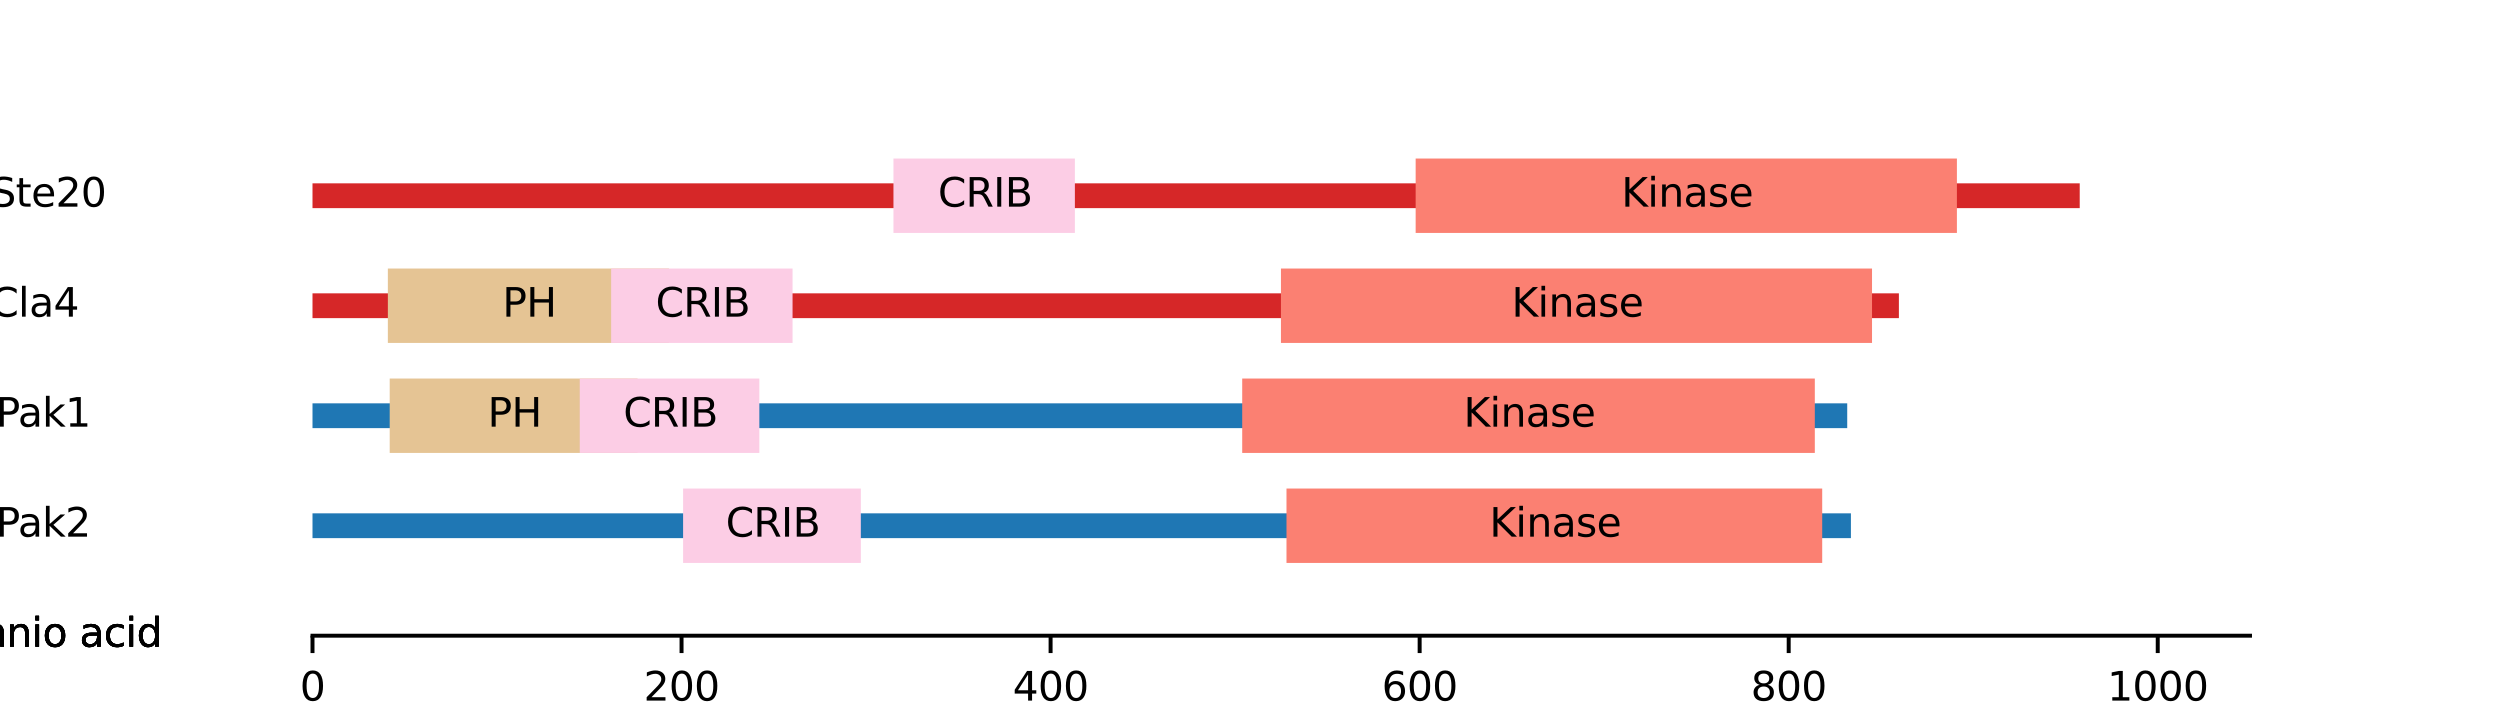 <?xml version="1.0" encoding="utf-8" standalone="no"?>
<!DOCTYPE svg PUBLIC "-//W3C//DTD SVG 1.1//EN"
  "http://www.w3.org/Graphics/SVG/1.1/DTD/svg11.dtd">
<svg xmlns:xlink="http://www.w3.org/1999/xlink" width="504pt" height="144pt" viewBox="0 0 504 144" xmlns="http://www.w3.org/2000/svg" version="1.1">
 <defs>
  <style type="text/css">*{stroke-linejoin: round; stroke-linecap: butt}</style>
 </defs>
 <g id="figure_1">
  <g id="patch_1">
   <path d="M 0 144 
L 504 144 
L 504 0 
L 0 0 
L 0 144 
z
" style="fill: none"/>
  </g>
  <g id="axes_1">
   <g id="patch_2">
    <path d="M 63 128.16 
L 453.6 128.16 
L 453.6 17.28 
L 63 17.28 
L 63 128.16 
z
" style="fill: none"/>
   </g>
   <g id="matplotlib.axis_1">
    <g id="xtick_1">
     <g id="line2d_1">
      <defs>
       <path id="m70b3645306" d="M 0 0 
L 0 3.5 
" style="stroke: #000000; stroke-width: 0.8"/>
      </defs>
      <g>
       <use xlink:href="#m70b3645306" x="63" y="128.16" style="stroke: #000000; stroke-width: 0.8"/>
      </g>
     </g>
     <g id="text_1">
      <!-- 0 -->
      <g transform="translate(60.455 141.239) scale(0.08 -0.08)">
       <defs>
        <path id="DejaVuSans-30" d="M 2034 4250 
Q 1547 4250 1301 3770 
Q 1056 3291 1056 2328 
Q 1056 1369 1301 889 
Q 1547 409 2034 409 
Q 2525 409 2770 889 
Q 3016 1369 3016 2328 
Q 3016 3291 2770 3770 
Q 2525 4250 2034 4250 
z
M 2034 4750 
Q 2819 4750 3233 4129 
Q 3647 3509 3647 2328 
Q 3647 1150 3233 529 
Q 2819 -91 2034 -91 
Q 1250 -91 836 529 
Q 422 1150 422 2328 
Q 422 3509 836 4129 
Q 1250 4750 2034 4750 
z
" transform="scale(0.016)"/>
       </defs>
       <use xlink:href="#DejaVuSans-30"/>
      </g>
     </g>
    </g>
    <g id="xtick_2">
     <g id="line2d_2">
      <g>
       <use xlink:href="#m70b3645306" x="137.4" y="128.16" style="stroke: #000000; stroke-width: 0.8"/>
      </g>
     </g>
     <g id="text_2">
      <!-- 200 -->
      <g transform="translate(129.765 141.239) scale(0.08 -0.08)">
       <defs>
        <path id="DejaVuSans-32" d="M 1228 531 
L 3431 531 
L 3431 0 
L 469 0 
L 469 531 
Q 828 903 1448 1529 
Q 2069 2156 2228 2338 
Q 2531 2678 2651 2914 
Q 2772 3150 2772 3378 
Q 2772 3750 2511 3984 
Q 2250 4219 1831 4219 
Q 1534 4219 1204 4116 
Q 875 4013 500 3803 
L 500 4441 
Q 881 4594 1212 4672 
Q 1544 4750 1819 4750 
Q 2544 4750 2975 4387 
Q 3406 4025 3406 3419 
Q 3406 3131 3298 2873 
Q 3191 2616 2906 2266 
Q 2828 2175 2409 1742 
Q 1991 1309 1228 531 
z
" transform="scale(0.016)"/>
       </defs>
       <use xlink:href="#DejaVuSans-32"/>
       <use xlink:href="#DejaVuSans-30" transform="translate(63.623 0)"/>
       <use xlink:href="#DejaVuSans-30" transform="translate(127.246 0)"/>
      </g>
     </g>
    </g>
    <g id="xtick_3">
     <g id="line2d_3">
      <g>
       <use xlink:href="#m70b3645306" x="211.8" y="128.16" style="stroke: #000000; stroke-width: 0.8"/>
      </g>
     </g>
     <g id="text_3">
      <!-- 400 -->
      <g transform="translate(204.165 141.239) scale(0.08 -0.08)">
       <defs>
        <path id="DejaVuSans-34" d="M 2419 4116 
L 825 1625 
L 2419 1625 
L 2419 4116 
z
M 2253 4666 
L 3047 4666 
L 3047 1625 
L 3713 1625 
L 3713 1100 
L 3047 1100 
L 3047 0 
L 2419 0 
L 2419 1100 
L 313 1100 
L 313 1709 
L 2253 4666 
z
" transform="scale(0.016)"/>
       </defs>
       <use xlink:href="#DejaVuSans-34"/>
       <use xlink:href="#DejaVuSans-30" transform="translate(63.623 0)"/>
       <use xlink:href="#DejaVuSans-30" transform="translate(127.246 0)"/>
      </g>
     </g>
    </g>
    <g id="xtick_4">
     <g id="line2d_4">
      <g>
       <use xlink:href="#m70b3645306" x="286.2" y="128.16" style="stroke: #000000; stroke-width: 0.8"/>
      </g>
     </g>
     <g id="text_4">
      <!-- 600 -->
      <g transform="translate(278.565 141.239) scale(0.08 -0.08)">
       <defs>
        <path id="DejaVuSans-36" d="M 2113 2584 
Q 1688 2584 1439 2293 
Q 1191 2003 1191 1497 
Q 1191 994 1439 701 
Q 1688 409 2113 409 
Q 2538 409 2786 701 
Q 3034 994 3034 1497 
Q 3034 2003 2786 2293 
Q 2538 2584 2113 2584 
z
M 3366 4563 
L 3366 3988 
Q 3128 4100 2886 4159 
Q 2644 4219 2406 4219 
Q 1781 4219 1451 3797 
Q 1122 3375 1075 2522 
Q 1259 2794 1537 2939 
Q 1816 3084 2150 3084 
Q 2853 3084 3261 2657 
Q 3669 2231 3669 1497 
Q 3669 778 3244 343 
Q 2819 -91 2113 -91 
Q 1303 -91 875 529 
Q 447 1150 447 2328 
Q 447 3434 972 4092 
Q 1497 4750 2381 4750 
Q 2619 4750 2861 4703 
Q 3103 4656 3366 4563 
z
" transform="scale(0.016)"/>
       </defs>
       <use xlink:href="#DejaVuSans-36"/>
       <use xlink:href="#DejaVuSans-30" transform="translate(63.623 0)"/>
       <use xlink:href="#DejaVuSans-30" transform="translate(127.246 0)"/>
      </g>
     </g>
    </g>
    <g id="xtick_5">
     <g id="line2d_5">
      <g>
       <use xlink:href="#m70b3645306" x="360.6" y="128.16" style="stroke: #000000; stroke-width: 0.8"/>
      </g>
     </g>
     <g id="text_5">
      <!-- 800 -->
      <g transform="translate(352.965 141.239) scale(0.08 -0.08)">
       <defs>
        <path id="DejaVuSans-38" d="M 2034 2216 
Q 1584 2216 1326 1975 
Q 1069 1734 1069 1313 
Q 1069 891 1326 650 
Q 1584 409 2034 409 
Q 2484 409 2743 651 
Q 3003 894 3003 1313 
Q 3003 1734 2745 1975 
Q 2488 2216 2034 2216 
z
M 1403 2484 
Q 997 2584 770 2862 
Q 544 3141 544 3541 
Q 544 4100 942 4425 
Q 1341 4750 2034 4750 
Q 2731 4750 3128 4425 
Q 3525 4100 3525 3541 
Q 3525 3141 3298 2862 
Q 3072 2584 2669 2484 
Q 3125 2378 3379 2068 
Q 3634 1759 3634 1313 
Q 3634 634 3220 271 
Q 2806 -91 2034 -91 
Q 1263 -91 848 271 
Q 434 634 434 1313 
Q 434 1759 690 2068 
Q 947 2378 1403 2484 
z
M 1172 3481 
Q 1172 3119 1398 2916 
Q 1625 2713 2034 2713 
Q 2441 2713 2670 2916 
Q 2900 3119 2900 3481 
Q 2900 3844 2670 4047 
Q 2441 4250 2034 4250 
Q 1625 4250 1398 4047 
Q 1172 3844 1172 3481 
z
" transform="scale(0.016)"/>
       </defs>
       <use xlink:href="#DejaVuSans-38"/>
       <use xlink:href="#DejaVuSans-30" transform="translate(63.623 0)"/>
       <use xlink:href="#DejaVuSans-30" transform="translate(127.246 0)"/>
      </g>
     </g>
    </g>
    <g id="xtick_6">
     <g id="line2d_6">
      <g>
       <use xlink:href="#m70b3645306" x="435" y="128.16" style="stroke: #000000; stroke-width: 0.8"/>
      </g>
     </g>
     <g id="text_6">
      <!-- 1000 -->
      <g transform="translate(424.82 141.239) scale(0.08 -0.08)">
       <defs>
        <path id="DejaVuSans-31" d="M 794 531 
L 1825 531 
L 1825 4091 
L 703 3866 
L 703 4441 
L 1819 4666 
L 2450 4666 
L 2450 531 
L 3481 531 
L 3481 0 
L 794 0 
L 794 531 
z
" transform="scale(0.016)"/>
       </defs>
       <use xlink:href="#DejaVuSans-31"/>
       <use xlink:href="#DejaVuSans-30" transform="translate(63.623 0)"/>
       <use xlink:href="#DejaVuSans-30" transform="translate(127.246 0)"/>
       <use xlink:href="#DejaVuSans-30" transform="translate(190.869 0)"/>
      </g>
     </g>
    </g>
   </g>
   <g id="matplotlib.axis_2"/>
   <g id="line2d_7">
    <path d="M 63 105.984 
L 370.644 105.984 
L 370.644 105.984 
" clip-path="url(#p66867b7358)" style="fill: none; stroke: #1f77b4; stroke-width: 5; stroke-linecap: square"/>
   </g>
   <g id="line2d_8">
    <path d="M 145.212 105.984 
L 145.584 105.984 
L 145.956 105.984 
L 146.328 105.984 
L 146.7 105.984 
L 147.072 105.984 
L 147.444 105.984 
L 147.816 105.984 
L 148.188 105.984 
L 148.56 105.984 
L 148.932 105.984 
L 149.304 105.984 
L 149.676 105.984 
L 150.048 105.984 
L 150.42 105.984 
L 150.792 105.984 
L 151.164 105.984 
L 151.536 105.984 
L 151.908 105.984 
L 152.28 105.984 
L 152.652 105.984 
L 153.024 105.984 
L 153.396 105.984 
L 153.768 105.984 
L 154.14 105.984 
L 154.512 105.984 
L 154.884 105.984 
L 155.256 105.984 
L 155.628 105.984 
L 156 105.984 
L 156.372 105.984 
L 156.744 105.984 
L 157.116 105.984 
L 157.488 105.984 
L 157.86 105.984 
L 158.232 105.984 
L 158.604 105.984 
L 158.976 105.984 
L 159.348 105.984 
L 159.72 105.984 
L 160.092 105.984 
L 160.464 105.984 
L 160.836 105.984 
L 161.208 105.984 
L 161.58 105.984 
L 161.952 105.984 
L 162.324 105.984 
L 162.696 105.984 
L 163.068 105.984 
L 163.44 105.984 
L 163.812 105.984 
L 164.184 105.984 
L 164.556 105.984 
L 164.928 105.984 
L 165.3 105.984 
L 165.672 105.984 
L 166.044 105.984 
" clip-path="url(#p66867b7358)" style="fill: none; stroke: #fccde5; stroke-width: 15; stroke-linecap: square"/>
   </g>
   <g id="line2d_9">
    <path d="M 266.856 105.984 
L 359.856 105.984 
L 359.856 105.984 
" clip-path="url(#p66867b7358)" style="fill: none; stroke: #fb8072; stroke-width: 15; stroke-linecap: square"/>
   </g>
   <g id="line2d_10">
    <path d="M 63 83.808 
L 369.9 83.808 
L 369.9 83.808 
" clip-path="url(#p66867b7358)" style="fill: none; stroke: #1f77b4; stroke-width: 5; stroke-linecap: square"/>
   </g>
   <g id="line2d_11">
    <path d="M 86.064 83.808 
L 86.436 83.808 
L 86.808 83.808 
L 87.18 83.808 
L 87.552 83.808 
L 87.924 83.808 
L 88.296 83.808 
L 88.668 83.808 
L 89.04 83.808 
L 89.412 83.808 
L 89.784 83.808 
L 90.156 83.808 
L 90.528 83.808 
L 90.9 83.808 
L 91.272 83.808 
L 91.644 83.808 
L 92.016 83.808 
L 92.388 83.808 
L 92.76 83.808 
L 93.132 83.808 
L 93.504 83.808 
L 93.876 83.808 
L 94.248 83.808 
L 94.62 83.808 
L 94.992 83.808 
L 95.364 83.808 
L 95.736 83.808 
L 96.108 83.808 
L 96.48 83.808 
L 96.852 83.808 
L 97.224 83.808 
L 97.596 83.808 
L 97.968 83.808 
L 98.34 83.808 
L 98.712 83.808 
L 99.084 83.808 
L 99.456 83.808 
L 99.828 83.808 
L 100.2 83.808 
L 100.572 83.808 
L 100.944 83.808 
L 101.316 83.808 
L 101.688 83.808 
L 102.06 83.808 
L 102.432 83.808 
L 102.804 83.808 
L 103.176 83.808 
L 103.548 83.808 
L 103.92 83.808 
L 104.292 83.808 
L 104.664 83.808 
L 105.036 83.808 
L 105.408 83.808 
L 105.78 83.808 
L 106.152 83.808 
L 106.524 83.808 
L 106.896 83.808 
L 107.268 83.808 
L 107.64 83.808 
L 108.012 83.808 
L 108.384 83.808 
L 108.756 83.808 
L 109.128 83.808 
L 109.5 83.808 
L 109.872 83.808 
L 110.244 83.808 
L 110.616 83.808 
L 110.988 83.808 
L 111.36 83.808 
L 111.732 83.808 
L 112.104 83.808 
L 112.476 83.808 
L 112.848 83.808 
L 113.22 83.808 
L 113.592 83.808 
L 113.964 83.808 
L 114.336 83.808 
L 114.708 83.808 
L 115.08 83.808 
L 115.452 83.808 
L 115.824 83.808 
L 116.196 83.808 
L 116.568 83.808 
L 116.94 83.808 
L 117.312 83.808 
L 117.684 83.808 
L 118.056 83.808 
L 118.428 83.808 
L 118.8 83.808 
L 119.172 83.808 
L 119.544 83.808 
L 119.916 83.808 
L 120.288 83.808 
L 120.66 83.808 
L 121.032 83.808 
" clip-path="url(#p66867b7358)" style="fill: none; stroke: #e5c494; stroke-width: 15; stroke-linecap: square"/>
   </g>
   <g id="line2d_12">
    <path d="M 124.38 83.808 
L 124.752 83.808 
L 125.124 83.808 
L 125.496 83.808 
L 125.868 83.808 
L 126.24 83.808 
L 126.612 83.808 
L 126.984 83.808 
L 127.356 83.808 
L 127.728 83.808 
L 128.1 83.808 
L 128.472 83.808 
L 128.844 83.808 
L 129.216 83.808 
L 129.588 83.808 
L 129.96 83.808 
L 130.332 83.808 
L 130.704 83.808 
L 131.076 83.808 
L 131.448 83.808 
L 131.82 83.808 
L 132.192 83.808 
L 132.564 83.808 
L 132.936 83.808 
L 133.308 83.808 
L 133.68 83.808 
L 134.052 83.808 
L 134.424 83.808 
L 134.796 83.808 
L 135.168 83.808 
L 135.54 83.808 
L 135.912 83.808 
L 136.284 83.808 
L 136.656 83.808 
L 137.028 83.808 
L 137.4 83.808 
L 137.772 83.808 
L 138.144 83.808 
L 138.516 83.808 
L 138.888 83.808 
L 139.26 83.808 
L 139.632 83.808 
L 140.004 83.808 
L 140.376 83.808 
L 140.748 83.808 
L 141.12 83.808 
L 141.492 83.808 
L 141.864 83.808 
L 142.236 83.808 
L 142.608 83.808 
L 142.98 83.808 
L 143.352 83.808 
L 143.724 83.808 
L 144.096 83.808 
L 144.468 83.808 
L 144.84 83.808 
L 145.212 83.808 
L 145.584 83.808 
" clip-path="url(#p66867b7358)" style="fill: none; stroke: #fccde5; stroke-width: 15; stroke-linecap: square"/>
   </g>
   <g id="line2d_13">
    <path d="M 257.928 83.808 
L 358.368 83.808 
L 358.368 83.808 
" clip-path="url(#p66867b7358)" style="fill: none; stroke: #fb8072; stroke-width: 15; stroke-linecap: square"/>
   </g>
   <g id="line2d_14">
    <path d="M 63 61.632 
L 380.316 61.632 
L 380.316 61.632 
" clip-path="url(#p66867b7358)" style="fill: none; stroke: #d62728; stroke-width: 5; stroke-linecap: square"/>
   </g>
   <g id="line2d_15">
    <path d="M 85.692 61.632 
L 86.064 61.632 
L 86.436 61.632 
L 86.808 61.632 
L 87.18 61.632 
L 87.552 61.632 
L 87.924 61.632 
L 88.296 61.632 
L 88.668 61.632 
L 89.04 61.632 
L 89.412 61.632 
L 89.784 61.632 
L 90.156 61.632 
L 90.528 61.632 
L 90.9 61.632 
L 91.272 61.632 
L 91.644 61.632 
L 92.016 61.632 
L 92.388 61.632 
L 92.76 61.632 
L 93.132 61.632 
L 93.504 61.632 
L 93.876 61.632 
L 94.248 61.632 
L 94.62 61.632 
L 94.992 61.632 
L 95.364 61.632 
L 95.736 61.632 
L 96.108 61.632 
L 96.48 61.632 
L 96.852 61.632 
L 97.224 61.632 
L 97.596 61.632 
L 97.968 61.632 
L 98.34 61.632 
L 98.712 61.632 
L 99.084 61.632 
L 99.456 61.632 
L 99.828 61.632 
L 100.2 61.632 
L 100.572 61.632 
L 100.944 61.632 
L 101.316 61.632 
L 101.688 61.632 
L 102.06 61.632 
L 102.432 61.632 
L 102.804 61.632 
L 103.176 61.632 
L 103.548 61.632 
L 103.92 61.632 
L 104.292 61.632 
L 104.664 61.632 
L 105.036 61.632 
L 105.408 61.632 
L 105.78 61.632 
L 106.152 61.632 
L 106.524 61.632 
L 106.896 61.632 
L 107.268 61.632 
L 107.64 61.632 
L 108.012 61.632 
L 108.384 61.632 
L 108.756 61.632 
L 109.128 61.632 
L 109.5 61.632 
L 109.872 61.632 
L 110.244 61.632 
L 110.616 61.632 
L 110.988 61.632 
L 111.36 61.632 
L 111.732 61.632 
L 112.104 61.632 
L 112.476 61.632 
L 112.848 61.632 
L 113.22 61.632 
L 113.592 61.632 
L 113.964 61.632 
L 114.336 61.632 
L 114.708 61.632 
L 115.08 61.632 
L 115.452 61.632 
L 115.824 61.632 
L 116.196 61.632 
L 116.568 61.632 
L 116.94 61.632 
L 117.312 61.632 
L 117.684 61.632 
L 118.056 61.632 
L 118.428 61.632 
L 118.8 61.632 
L 119.172 61.632 
L 119.544 61.632 
L 119.916 61.632 
L 120.288 61.632 
L 120.66 61.632 
L 121.032 61.632 
L 121.404 61.632 
L 121.776 61.632 
L 122.148 61.632 
L 122.52 61.632 
L 122.892 61.632 
L 123.264 61.632 
L 123.636 61.632 
L 124.008 61.632 
L 124.38 61.632 
L 124.752 61.632 
L 125.124 61.632 
L 125.496 61.632 
L 125.868 61.632 
L 126.24 61.632 
L 126.612 61.632 
L 126.984 61.632 
L 127.356 61.632 
" clip-path="url(#p66867b7358)" style="fill: none; stroke: #e5c494; stroke-width: 15; stroke-linecap: square"/>
   </g>
   <g id="line2d_16">
    <path d="M 130.704 61.632 
L 131.076 61.632 
L 131.448 61.632 
L 131.82 61.632 
L 132.192 61.632 
L 132.564 61.632 
L 132.936 61.632 
L 133.308 61.632 
L 133.68 61.632 
L 134.052 61.632 
L 134.424 61.632 
L 134.796 61.632 
L 135.168 61.632 
L 135.54 61.632 
L 135.912 61.632 
L 136.284 61.632 
L 136.656 61.632 
L 137.028 61.632 
L 137.4 61.632 
L 137.772 61.632 
L 138.144 61.632 
L 138.516 61.632 
L 138.888 61.632 
L 139.26 61.632 
L 139.632 61.632 
L 140.004 61.632 
L 140.376 61.632 
L 140.748 61.632 
L 141.12 61.632 
L 141.492 61.632 
L 141.864 61.632 
L 142.236 61.632 
L 142.608 61.632 
L 142.98 61.632 
L 143.352 61.632 
L 143.724 61.632 
L 144.096 61.632 
L 144.468 61.632 
L 144.84 61.632 
L 145.212 61.632 
L 145.584 61.632 
L 145.956 61.632 
L 146.328 61.632 
L 146.7 61.632 
L 147.072 61.632 
L 147.444 61.632 
L 147.816 61.632 
L 148.188 61.632 
L 148.56 61.632 
L 148.932 61.632 
L 149.304 61.632 
L 149.676 61.632 
L 150.048 61.632 
L 150.42 61.632 
L 150.792 61.632 
L 151.164 61.632 
L 151.536 61.632 
L 151.908 61.632 
L 152.28 61.632 
" clip-path="url(#p66867b7358)" style="fill: none; stroke: #fccde5; stroke-width: 15; stroke-linecap: square"/>
   </g>
   <g id="line2d_17">
    <path d="M 265.74 61.632 
L 369.9 61.632 
L 369.9 61.632 
" clip-path="url(#p66867b7358)" style="fill: none; stroke: #fb8072; stroke-width: 15; stroke-linecap: square"/>
   </g>
   <g id="line2d_18">
    <path d="M 63 39.456 
L 416.772 39.456 
L 416.772 39.456 
" clip-path="url(#p66867b7358)" style="fill: none; stroke: #d62728; stroke-width: 5; stroke-linecap: square"/>
   </g>
   <g id="line2d_19">
    <path d="M 187.62 39.456 
L 187.992 39.456 
L 188.364 39.456 
L 188.736 39.456 
L 189.108 39.456 
L 189.48 39.456 
L 189.852 39.456 
L 190.224 39.456 
L 190.596 39.456 
L 190.968 39.456 
L 191.34 39.456 
L 191.712 39.456 
L 192.084 39.456 
L 192.456 39.456 
L 192.828 39.456 
L 193.2 39.456 
L 193.572 39.456 
L 193.944 39.456 
L 194.316 39.456 
L 194.688 39.456 
L 195.06 39.456 
L 195.432 39.456 
L 195.804 39.456 
L 196.176 39.456 
L 196.548 39.456 
L 196.92 39.456 
L 197.292 39.456 
L 197.664 39.456 
L 198.036 39.456 
L 198.408 39.456 
L 198.78 39.456 
L 199.152 39.456 
L 199.524 39.456 
L 199.896 39.456 
L 200.268 39.456 
L 200.64 39.456 
L 201.012 39.456 
L 201.384 39.456 
L 201.756 39.456 
L 202.128 39.456 
L 202.5 39.456 
L 202.872 39.456 
L 203.244 39.456 
L 203.616 39.456 
L 203.988 39.456 
L 204.36 39.456 
L 204.732 39.456 
L 205.104 39.456 
L 205.476 39.456 
L 205.848 39.456 
L 206.22 39.456 
L 206.592 39.456 
L 206.964 39.456 
L 207.336 39.456 
L 207.708 39.456 
L 208.08 39.456 
L 208.452 39.456 
L 208.824 39.456 
L 209.196 39.456 
" clip-path="url(#p66867b7358)" style="fill: none; stroke: #fccde5; stroke-width: 15; stroke-linecap: square"/>
   </g>
   <g id="line2d_20">
    <path d="M 292.896 39.456 
L 387.012 39.456 
L 387.012 39.456 
" clip-path="url(#p66867b7358)" style="fill: none; stroke: #fb8072; stroke-width: 15; stroke-linecap: square"/>
   </g>
   <g id="patch_3">
    <path d="M 63 128.16 
L 453.6 128.16 
" style="fill: none; stroke: #000000; stroke-width: 0.8; stroke-linejoin: miter; stroke-linecap: square"/>
   </g>
   <g id="text_7">
    <!-- amnio acid -->
    <g transform="translate(-11.4 130.368) scale(0.08 -0.08)">
     <defs>
      <path id="DejaVuSans-61" d="M 2194 1759 
Q 1497 1759 1228 1600 
Q 959 1441 959 1056 
Q 959 750 1161 570 
Q 1363 391 1709 391 
Q 2188 391 2477 730 
Q 2766 1069 2766 1631 
L 2766 1759 
L 2194 1759 
z
M 3341 1997 
L 3341 0 
L 2766 0 
L 2766 531 
Q 2569 213 2275 61 
Q 1981 -91 1556 -91 
Q 1019 -91 701 211 
Q 384 513 384 1019 
Q 384 1609 779 1909 
Q 1175 2209 1959 2209 
L 2766 2209 
L 2766 2266 
Q 2766 2663 2505 2880 
Q 2244 3097 1772 3097 
Q 1472 3097 1187 3025 
Q 903 2953 641 2809 
L 641 3341 
Q 956 3463 1253 3523 
Q 1550 3584 1831 3584 
Q 2591 3584 2966 3190 
Q 3341 2797 3341 1997 
z
" transform="scale(0.016)"/>
      <path id="DejaVuSans-6d" d="M 3328 2828 
Q 3544 3216 3844 3400 
Q 4144 3584 4550 3584 
Q 5097 3584 5394 3201 
Q 5691 2819 5691 2113 
L 5691 0 
L 5113 0 
L 5113 2094 
Q 5113 2597 4934 2840 
Q 4756 3084 4391 3084 
Q 3944 3084 3684 2787 
Q 3425 2491 3425 1978 
L 3425 0 
L 2847 0 
L 2847 2094 
Q 2847 2600 2669 2842 
Q 2491 3084 2119 3084 
Q 1678 3084 1418 2786 
Q 1159 2488 1159 1978 
L 1159 0 
L 581 0 
L 581 3500 
L 1159 3500 
L 1159 2956 
Q 1356 3278 1631 3431 
Q 1906 3584 2284 3584 
Q 2666 3584 2933 3390 
Q 3200 3197 3328 2828 
z
" transform="scale(0.016)"/>
      <path id="DejaVuSans-6e" d="M 3513 2113 
L 3513 0 
L 2938 0 
L 2938 2094 
Q 2938 2591 2744 2837 
Q 2550 3084 2163 3084 
Q 1697 3084 1428 2787 
Q 1159 2491 1159 1978 
L 1159 0 
L 581 0 
L 581 3500 
L 1159 3500 
L 1159 2956 
Q 1366 3272 1645 3428 
Q 1925 3584 2291 3584 
Q 2894 3584 3203 3211 
Q 3513 2838 3513 2113 
z
" transform="scale(0.016)"/>
      <path id="DejaVuSans-69" d="M 603 3500 
L 1178 3500 
L 1178 0 
L 603 0 
L 603 3500 
z
M 603 4863 
L 1178 4863 
L 1178 4134 
L 603 4134 
L 603 4863 
z
" transform="scale(0.016)"/>
      <path id="DejaVuSans-6f" d="M 1959 3097 
Q 1497 3097 1228 2736 
Q 959 2375 959 1747 
Q 959 1119 1226 758 
Q 1494 397 1959 397 
Q 2419 397 2687 759 
Q 2956 1122 2956 1747 
Q 2956 2369 2687 2733 
Q 2419 3097 1959 3097 
z
M 1959 3584 
Q 2709 3584 3137 3096 
Q 3566 2609 3566 1747 
Q 3566 888 3137 398 
Q 2709 -91 1959 -91 
Q 1206 -91 779 398 
Q 353 888 353 1747 
Q 353 2609 779 3096 
Q 1206 3584 1959 3584 
z
" transform="scale(0.016)"/>
      <path id="DejaVuSans-20" transform="scale(0.016)"/>
      <path id="DejaVuSans-63" d="M 3122 3366 
L 3122 2828 
Q 2878 2963 2633 3030 
Q 2388 3097 2138 3097 
Q 1578 3097 1268 2742 
Q 959 2388 959 1747 
Q 959 1106 1268 751 
Q 1578 397 2138 397 
Q 2388 397 2633 464 
Q 2878 531 3122 666 
L 3122 134 
Q 2881 22 2623 -34 
Q 2366 -91 2075 -91 
Q 1284 -91 818 406 
Q 353 903 353 1747 
Q 353 2603 823 3093 
Q 1294 3584 2113 3584 
Q 2378 3584 2631 3529 
Q 2884 3475 3122 3366 
z
" transform="scale(0.016)"/>
      <path id="DejaVuSans-64" d="M 2906 2969 
L 2906 4863 
L 3481 4863 
L 3481 0 
L 2906 0 
L 2906 525 
Q 2725 213 2448 61 
Q 2172 -91 1784 -91 
Q 1150 -91 751 415 
Q 353 922 353 1747 
Q 353 2572 751 3078 
Q 1150 3584 1784 3584 
Q 2172 3584 2448 3432 
Q 2725 3281 2906 2969 
z
M 947 1747 
Q 947 1113 1208 752 
Q 1469 391 1925 391 
Q 2381 391 2643 752 
Q 2906 1113 2906 1747 
Q 2906 2381 2643 2742 
Q 2381 3103 1925 3103 
Q 1469 3103 1208 2742 
Q 947 2381 947 1747 
z
" transform="scale(0.016)"/>
     </defs>
     <use xlink:href="#DejaVuSans-61"/>
     <use xlink:href="#DejaVuSans-6d" transform="translate(61.279 0)"/>
     <use xlink:href="#DejaVuSans-6e" transform="translate(158.691 0)"/>
     <use xlink:href="#DejaVuSans-69" transform="translate(222.07 0)"/>
     <use xlink:href="#DejaVuSans-6f" transform="translate(249.854 0)"/>
     <use xlink:href="#DejaVuSans-20" transform="translate(311.035 0)"/>
     <use xlink:href="#DejaVuSans-61" transform="translate(342.822 0)"/>
     <use xlink:href="#DejaVuSans-63" transform="translate(404.102 0)"/>
     <use xlink:href="#DejaVuSans-69" transform="translate(459.082 0)"/>
     <use xlink:href="#DejaVuSans-64" transform="translate(486.865 0)"/>
    </g>
   </g>
   <g id="text_8">
    <!-- ApPak2 -->
    <g transform="translate(-11.4 108.192) scale(0.08 -0.08)">
     <defs>
      <path id="DejaVuSans-41" d="M 2188 4044 
L 1331 1722 
L 3047 1722 
L 2188 4044 
z
M 1831 4666 
L 2547 4666 
L 4325 0 
L 3669 0 
L 3244 1197 
L 1141 1197 
L 716 0 
L 50 0 
L 1831 4666 
z
" transform="scale(0.016)"/>
      <path id="DejaVuSans-70" d="M 1159 525 
L 1159 -1331 
L 581 -1331 
L 581 3500 
L 1159 3500 
L 1159 2969 
Q 1341 3281 1617 3432 
Q 1894 3584 2278 3584 
Q 2916 3584 3314 3078 
Q 3713 2572 3713 1747 
Q 3713 922 3314 415 
Q 2916 -91 2278 -91 
Q 1894 -91 1617 61 
Q 1341 213 1159 525 
z
M 3116 1747 
Q 3116 2381 2855 2742 
Q 2594 3103 2138 3103 
Q 1681 3103 1420 2742 
Q 1159 2381 1159 1747 
Q 1159 1113 1420 752 
Q 1681 391 2138 391 
Q 2594 391 2855 752 
Q 3116 1113 3116 1747 
z
" transform="scale(0.016)"/>
      <path id="DejaVuSans-50" d="M 1259 4147 
L 1259 2394 
L 2053 2394 
Q 2494 2394 2734 2622 
Q 2975 2850 2975 3272 
Q 2975 3691 2734 3919 
Q 2494 4147 2053 4147 
L 1259 4147 
z
M 628 4666 
L 2053 4666 
Q 2838 4666 3239 4311 
Q 3641 3956 3641 3272 
Q 3641 2581 3239 2228 
Q 2838 1875 2053 1875 
L 1259 1875 
L 1259 0 
L 628 0 
L 628 4666 
z
" transform="scale(0.016)"/>
      <path id="DejaVuSans-6b" d="M 581 4863 
L 1159 4863 
L 1159 1991 
L 2875 3500 
L 3609 3500 
L 1753 1863 
L 3688 0 
L 2938 0 
L 1159 1709 
L 1159 0 
L 581 0 
L 581 4863 
z
" transform="scale(0.016)"/>
     </defs>
     <use xlink:href="#DejaVuSans-41"/>
     <use xlink:href="#DejaVuSans-70" transform="translate(68.408 0)"/>
     <use xlink:href="#DejaVuSans-50" transform="translate(131.885 0)"/>
     <use xlink:href="#DejaVuSans-61" transform="translate(187.688 0)"/>
     <use xlink:href="#DejaVuSans-6b" transform="translate(248.967 0)"/>
     <use xlink:href="#DejaVuSans-32" transform="translate(306.877 0)"/>
    </g>
   </g>
   <g id="text_9">
    <!-- CRIB -->
    <g transform="translate(146.317 108.192) scale(0.08 -0.08)">
     <defs>
      <path id="DejaVuSans-43" d="M 4122 4306 
L 4122 3641 
Q 3803 3938 3442 4084 
Q 3081 4231 2675 4231 
Q 1875 4231 1450 3742 
Q 1025 3253 1025 2328 
Q 1025 1406 1450 917 
Q 1875 428 2675 428 
Q 3081 428 3442 575 
Q 3803 722 4122 1019 
L 4122 359 
Q 3791 134 3420 21 
Q 3050 -91 2638 -91 
Q 1578 -91 968 557 
Q 359 1206 359 2328 
Q 359 3453 968 4101 
Q 1578 4750 2638 4750 
Q 3056 4750 3426 4639 
Q 3797 4528 4122 4306 
z
" transform="scale(0.016)"/>
      <path id="DejaVuSans-52" d="M 2841 2188 
Q 3044 2119 3236 1894 
Q 3428 1669 3622 1275 
L 4263 0 
L 3584 0 
L 2988 1197 
Q 2756 1666 2539 1819 
Q 2322 1972 1947 1972 
L 1259 1972 
L 1259 0 
L 628 0 
L 628 4666 
L 2053 4666 
Q 2853 4666 3247 4331 
Q 3641 3997 3641 3322 
Q 3641 2881 3436 2590 
Q 3231 2300 2841 2188 
z
M 1259 4147 
L 1259 2491 
L 2053 2491 
Q 2509 2491 2742 2702 
Q 2975 2913 2975 3322 
Q 2975 3731 2742 3939 
Q 2509 4147 2053 4147 
L 1259 4147 
z
" transform="scale(0.016)"/>
      <path id="DejaVuSans-49" d="M 628 4666 
L 1259 4666 
L 1259 0 
L 628 0 
L 628 4666 
z
" transform="scale(0.016)"/>
      <path id="DejaVuSans-42" d="M 1259 2228 
L 1259 519 
L 2272 519 
Q 2781 519 3026 730 
Q 3272 941 3272 1375 
Q 3272 1813 3026 2020 
Q 2781 2228 2272 2228 
L 1259 2228 
z
M 1259 4147 
L 1259 2741 
L 2194 2741 
Q 2656 2741 2882 2914 
Q 3109 3088 3109 3444 
Q 3109 3797 2882 3972 
Q 2656 4147 2194 4147 
L 1259 4147 
z
M 628 4666 
L 2241 4666 
Q 2963 4666 3353 4366 
Q 3744 4066 3744 3513 
Q 3744 3084 3544 2831 
Q 3344 2578 2956 2516 
Q 3422 2416 3680 2098 
Q 3938 1781 3938 1306 
Q 3938 681 3513 340 
Q 3088 0 2303 0 
L 628 0 
L 628 4666 
z
" transform="scale(0.016)"/>
     </defs>
     <use xlink:href="#DejaVuSans-43"/>
     <use xlink:href="#DejaVuSans-52" transform="translate(69.824 0)"/>
     <use xlink:href="#DejaVuSans-49" transform="translate(139.307 0)"/>
     <use xlink:href="#DejaVuSans-42" transform="translate(168.799 0)"/>
    </g>
   </g>
   <g id="text_10">
    <!-- Kinase -->
    <g transform="translate(300.276 108.192) scale(0.08 -0.08)">
     <defs>
      <path id="DejaVuSans-4b" d="M 628 4666 
L 1259 4666 
L 1259 2694 
L 3353 4666 
L 4166 4666 
L 1850 2491 
L 4331 0 
L 3500 0 
L 1259 2247 
L 1259 0 
L 628 0 
L 628 4666 
z
" transform="scale(0.016)"/>
      <path id="DejaVuSans-73" d="M 2834 3397 
L 2834 2853 
Q 2591 2978 2328 3040 
Q 2066 3103 1784 3103 
Q 1356 3103 1142 2972 
Q 928 2841 928 2578 
Q 928 2378 1081 2264 
Q 1234 2150 1697 2047 
L 1894 2003 
Q 2506 1872 2764 1633 
Q 3022 1394 3022 966 
Q 3022 478 2636 193 
Q 2250 -91 1575 -91 
Q 1294 -91 989 -36 
Q 684 19 347 128 
L 347 722 
Q 666 556 975 473 
Q 1284 391 1588 391 
Q 1994 391 2212 530 
Q 2431 669 2431 922 
Q 2431 1156 2273 1281 
Q 2116 1406 1581 1522 
L 1381 1569 
Q 847 1681 609 1914 
Q 372 2147 372 2553 
Q 372 3047 722 3315 
Q 1072 3584 1716 3584 
Q 2034 3584 2315 3537 
Q 2597 3491 2834 3397 
z
" transform="scale(0.016)"/>
      <path id="DejaVuSans-65" d="M 3597 1894 
L 3597 1613 
L 953 1613 
Q 991 1019 1311 708 
Q 1631 397 2203 397 
Q 2534 397 2845 478 
Q 3156 559 3463 722 
L 3463 178 
Q 3153 47 2828 -22 
Q 2503 -91 2169 -91 
Q 1331 -91 842 396 
Q 353 884 353 1716 
Q 353 2575 817 3079 
Q 1281 3584 2069 3584 
Q 2775 3584 3186 3129 
Q 3597 2675 3597 1894 
z
M 3022 2063 
Q 3016 2534 2758 2815 
Q 2500 3097 2075 3097 
Q 1594 3097 1305 2825 
Q 1016 2553 972 2059 
L 3022 2063 
z
" transform="scale(0.016)"/>
     </defs>
     <use xlink:href="#DejaVuSans-4b"/>
     <use xlink:href="#DejaVuSans-69" transform="translate(65.576 0)"/>
     <use xlink:href="#DejaVuSans-6e" transform="translate(93.359 0)"/>
     <use xlink:href="#DejaVuSans-61" transform="translate(156.738 0)"/>
     <use xlink:href="#DejaVuSans-73" transform="translate(218.018 0)"/>
     <use xlink:href="#DejaVuSans-65" transform="translate(270.117 0)"/>
    </g>
   </g>
   <g id="text_11">
    <!-- amnio acid -->
    <g transform="translate(-11.4 130.368) scale(0.08 -0.08)">
     <use xlink:href="#DejaVuSans-61"/>
     <use xlink:href="#DejaVuSans-6d" transform="translate(61.279 0)"/>
     <use xlink:href="#DejaVuSans-6e" transform="translate(158.691 0)"/>
     <use xlink:href="#DejaVuSans-69" transform="translate(222.07 0)"/>
     <use xlink:href="#DejaVuSans-6f" transform="translate(249.854 0)"/>
     <use xlink:href="#DejaVuSans-20" transform="translate(311.035 0)"/>
     <use xlink:href="#DejaVuSans-61" transform="translate(342.822 0)"/>
     <use xlink:href="#DejaVuSans-63" transform="translate(404.102 0)"/>
     <use xlink:href="#DejaVuSans-69" transform="translate(459.082 0)"/>
     <use xlink:href="#DejaVuSans-64" transform="translate(486.865 0)"/>
    </g>
   </g>
   <g id="text_12">
    <!-- ApPak1 -->
    <g transform="translate(-11.4 86.016) scale(0.08 -0.08)">
     <use xlink:href="#DejaVuSans-41"/>
     <use xlink:href="#DejaVuSans-70" transform="translate(68.408 0)"/>
     <use xlink:href="#DejaVuSans-50" transform="translate(131.885 0)"/>
     <use xlink:href="#DejaVuSans-61" transform="translate(187.688 0)"/>
     <use xlink:href="#DejaVuSans-6b" transform="translate(248.967 0)"/>
     <use xlink:href="#DejaVuSans-31" transform="translate(306.877 0)"/>
    </g>
   </g>
   <g id="text_13">
    <!-- PH -->
    <g transform="translate(98.314 86.016) scale(0.08 -0.08)">
     <defs>
      <path id="DejaVuSans-48" d="M 628 4666 
L 1259 4666 
L 1259 2753 
L 3553 2753 
L 3553 4666 
L 4184 4666 
L 4184 0 
L 3553 0 
L 3553 2222 
L 1259 2222 
L 1259 0 
L 628 0 
L 628 4666 
z
" transform="scale(0.016)"/>
     </defs>
     <use xlink:href="#DejaVuSans-50"/>
     <use xlink:href="#DejaVuSans-48" transform="translate(60.303 0)"/>
    </g>
   </g>
   <g id="text_14">
    <!-- CRIB -->
    <g transform="translate(125.671 86.016) scale(0.08 -0.08)">
     <use xlink:href="#DejaVuSans-43"/>
     <use xlink:href="#DejaVuSans-52" transform="translate(69.824 0)"/>
     <use xlink:href="#DejaVuSans-49" transform="translate(139.307 0)"/>
     <use xlink:href="#DejaVuSans-42" transform="translate(168.799 0)"/>
    </g>
   </g>
   <g id="text_15">
    <!-- Kinase -->
    <g transform="translate(295.068 86.016) scale(0.08 -0.08)">
     <use xlink:href="#DejaVuSans-4b"/>
     <use xlink:href="#DejaVuSans-69" transform="translate(65.576 0)"/>
     <use xlink:href="#DejaVuSans-6e" transform="translate(93.359 0)"/>
     <use xlink:href="#DejaVuSans-61" transform="translate(156.738 0)"/>
     <use xlink:href="#DejaVuSans-73" transform="translate(218.018 0)"/>
     <use xlink:href="#DejaVuSans-65" transform="translate(270.117 0)"/>
    </g>
   </g>
   <g id="text_16">
    <!-- amnio acid -->
    <g transform="translate(-11.4 130.368) scale(0.08 -0.08)">
     <use xlink:href="#DejaVuSans-61"/>
     <use xlink:href="#DejaVuSans-6d" transform="translate(61.279 0)"/>
     <use xlink:href="#DejaVuSans-6e" transform="translate(158.691 0)"/>
     <use xlink:href="#DejaVuSans-69" transform="translate(222.07 0)"/>
     <use xlink:href="#DejaVuSans-6f" transform="translate(249.854 0)"/>
     <use xlink:href="#DejaVuSans-20" transform="translate(311.035 0)"/>
     <use xlink:href="#DejaVuSans-61" transform="translate(342.822 0)"/>
     <use xlink:href="#DejaVuSans-63" transform="translate(404.102 0)"/>
     <use xlink:href="#DejaVuSans-69" transform="translate(459.082 0)"/>
     <use xlink:href="#DejaVuSans-64" transform="translate(486.865 0)"/>
    </g>
   </g>
   <g id="text_17">
    <!-- ScCla4 -->
    <g transform="translate(-11.4 63.84) scale(0.08 -0.08)">
     <defs>
      <path id="DejaVuSans-53" d="M 3425 4513 
L 3425 3897 
Q 3066 4069 2747 4153 
Q 2428 4238 2131 4238 
Q 1616 4238 1336 4038 
Q 1056 3838 1056 3469 
Q 1056 3159 1242 3001 
Q 1428 2844 1947 2747 
L 2328 2669 
Q 3034 2534 3370 2195 
Q 3706 1856 3706 1288 
Q 3706 609 3251 259 
Q 2797 -91 1919 -91 
Q 1588 -91 1214 -16 
Q 841 59 441 206 
L 441 856 
Q 825 641 1194 531 
Q 1563 422 1919 422 
Q 2459 422 2753 634 
Q 3047 847 3047 1241 
Q 3047 1584 2836 1778 
Q 2625 1972 2144 2069 
L 1759 2144 
Q 1053 2284 737 2584 
Q 422 2884 422 3419 
Q 422 4038 858 4394 
Q 1294 4750 2059 4750 
Q 2388 4750 2728 4690 
Q 3069 4631 3425 4513 
z
" transform="scale(0.016)"/>
      <path id="DejaVuSans-6c" d="M 603 4863 
L 1178 4863 
L 1178 0 
L 603 0 
L 603 4863 
z
" transform="scale(0.016)"/>
     </defs>
     <use xlink:href="#DejaVuSans-53"/>
     <use xlink:href="#DejaVuSans-63" transform="translate(63.477 0)"/>
     <use xlink:href="#DejaVuSans-43" transform="translate(118.457 0)"/>
     <use xlink:href="#DejaVuSans-6c" transform="translate(188.281 0)"/>
     <use xlink:href="#DejaVuSans-61" transform="translate(216.064 0)"/>
     <use xlink:href="#DejaVuSans-34" transform="translate(277.344 0)"/>
    </g>
   </g>
   <g id="text_18">
    <!-- PH -->
    <g transform="translate(101.29 63.84) scale(0.08 -0.08)">
     <use xlink:href="#DejaVuSans-50"/>
     <use xlink:href="#DejaVuSans-48" transform="translate(60.303 0)"/>
    </g>
   </g>
   <g id="text_19">
    <!-- CRIB -->
    <g transform="translate(132.181 63.84) scale(0.08 -0.08)">
     <use xlink:href="#DejaVuSans-43"/>
     <use xlink:href="#DejaVuSans-52" transform="translate(69.824 0)"/>
     <use xlink:href="#DejaVuSans-49" transform="translate(139.307 0)"/>
     <use xlink:href="#DejaVuSans-42" transform="translate(168.799 0)"/>
    </g>
   </g>
   <g id="text_20">
    <!-- Kinase -->
    <g transform="translate(304.74 63.84) scale(0.08 -0.08)">
     <use xlink:href="#DejaVuSans-4b"/>
     <use xlink:href="#DejaVuSans-69" transform="translate(65.576 0)"/>
     <use xlink:href="#DejaVuSans-6e" transform="translate(93.359 0)"/>
     <use xlink:href="#DejaVuSans-61" transform="translate(156.738 0)"/>
     <use xlink:href="#DejaVuSans-73" transform="translate(218.018 0)"/>
     <use xlink:href="#DejaVuSans-65" transform="translate(270.117 0)"/>
    </g>
   </g>
   <g id="text_21">
    <!-- amnio acid -->
    <g transform="translate(-11.4 130.368) scale(0.08 -0.08)">
     <use xlink:href="#DejaVuSans-61"/>
     <use xlink:href="#DejaVuSans-6d" transform="translate(61.279 0)"/>
     <use xlink:href="#DejaVuSans-6e" transform="translate(158.691 0)"/>
     <use xlink:href="#DejaVuSans-69" transform="translate(222.07 0)"/>
     <use xlink:href="#DejaVuSans-6f" transform="translate(249.854 0)"/>
     <use xlink:href="#DejaVuSans-20" transform="translate(311.035 0)"/>
     <use xlink:href="#DejaVuSans-61" transform="translate(342.822 0)"/>
     <use xlink:href="#DejaVuSans-63" transform="translate(404.102 0)"/>
     <use xlink:href="#DejaVuSans-69" transform="translate(459.082 0)"/>
     <use xlink:href="#DejaVuSans-64" transform="translate(486.865 0)"/>
    </g>
   </g>
   <g id="text_22">
    <!-- ScSte20 -->
    <g transform="translate(-11.4 41.663) scale(0.08 -0.08)">
     <defs>
      <path id="DejaVuSans-74" d="M 1172 4494 
L 1172 3500 
L 2356 3500 
L 2356 3053 
L 1172 3053 
L 1172 1153 
Q 1172 725 1289 603 
Q 1406 481 1766 481 
L 2356 481 
L 2356 0 
L 1766 0 
Q 1100 0 847 248 
Q 594 497 594 1153 
L 594 3053 
L 172 3053 
L 172 3500 
L 594 3500 
L 594 4494 
L 1172 4494 
z
" transform="scale(0.016)"/>
     </defs>
     <use xlink:href="#DejaVuSans-53"/>
     <use xlink:href="#DejaVuSans-63" transform="translate(63.477 0)"/>
     <use xlink:href="#DejaVuSans-53" transform="translate(118.457 0)"/>
     <use xlink:href="#DejaVuSans-74" transform="translate(181.934 0)"/>
     <use xlink:href="#DejaVuSans-65" transform="translate(221.143 0)"/>
     <use xlink:href="#DejaVuSans-32" transform="translate(282.666 0)"/>
     <use xlink:href="#DejaVuSans-30" transform="translate(346.289 0)"/>
    </g>
   </g>
   <g id="text_23">
    <!-- CRIB -->
    <g transform="translate(189.097 41.663) scale(0.08 -0.08)">
     <use xlink:href="#DejaVuSans-43"/>
     <use xlink:href="#DejaVuSans-52" transform="translate(69.824 0)"/>
     <use xlink:href="#DejaVuSans-49" transform="translate(139.307 0)"/>
     <use xlink:href="#DejaVuSans-42" transform="translate(168.799 0)"/>
    </g>
   </g>
   <g id="text_24">
    <!-- Kinase -->
    <g transform="translate(326.874 41.663) scale(0.08 -0.08)">
     <use xlink:href="#DejaVuSans-4b"/>
     <use xlink:href="#DejaVuSans-69" transform="translate(65.576 0)"/>
     <use xlink:href="#DejaVuSans-6e" transform="translate(93.359 0)"/>
     <use xlink:href="#DejaVuSans-61" transform="translate(156.738 0)"/>
     <use xlink:href="#DejaVuSans-73" transform="translate(218.018 0)"/>
     <use xlink:href="#DejaVuSans-65" transform="translate(270.117 0)"/>
    </g>
   </g>
  </g>
 </g>
 <defs>
  <clipPath id="p66867b7358">
   <rect x="63" y="17.28" width="390.6" height="110.88"/>
  </clipPath>
 </defs>
</svg>
